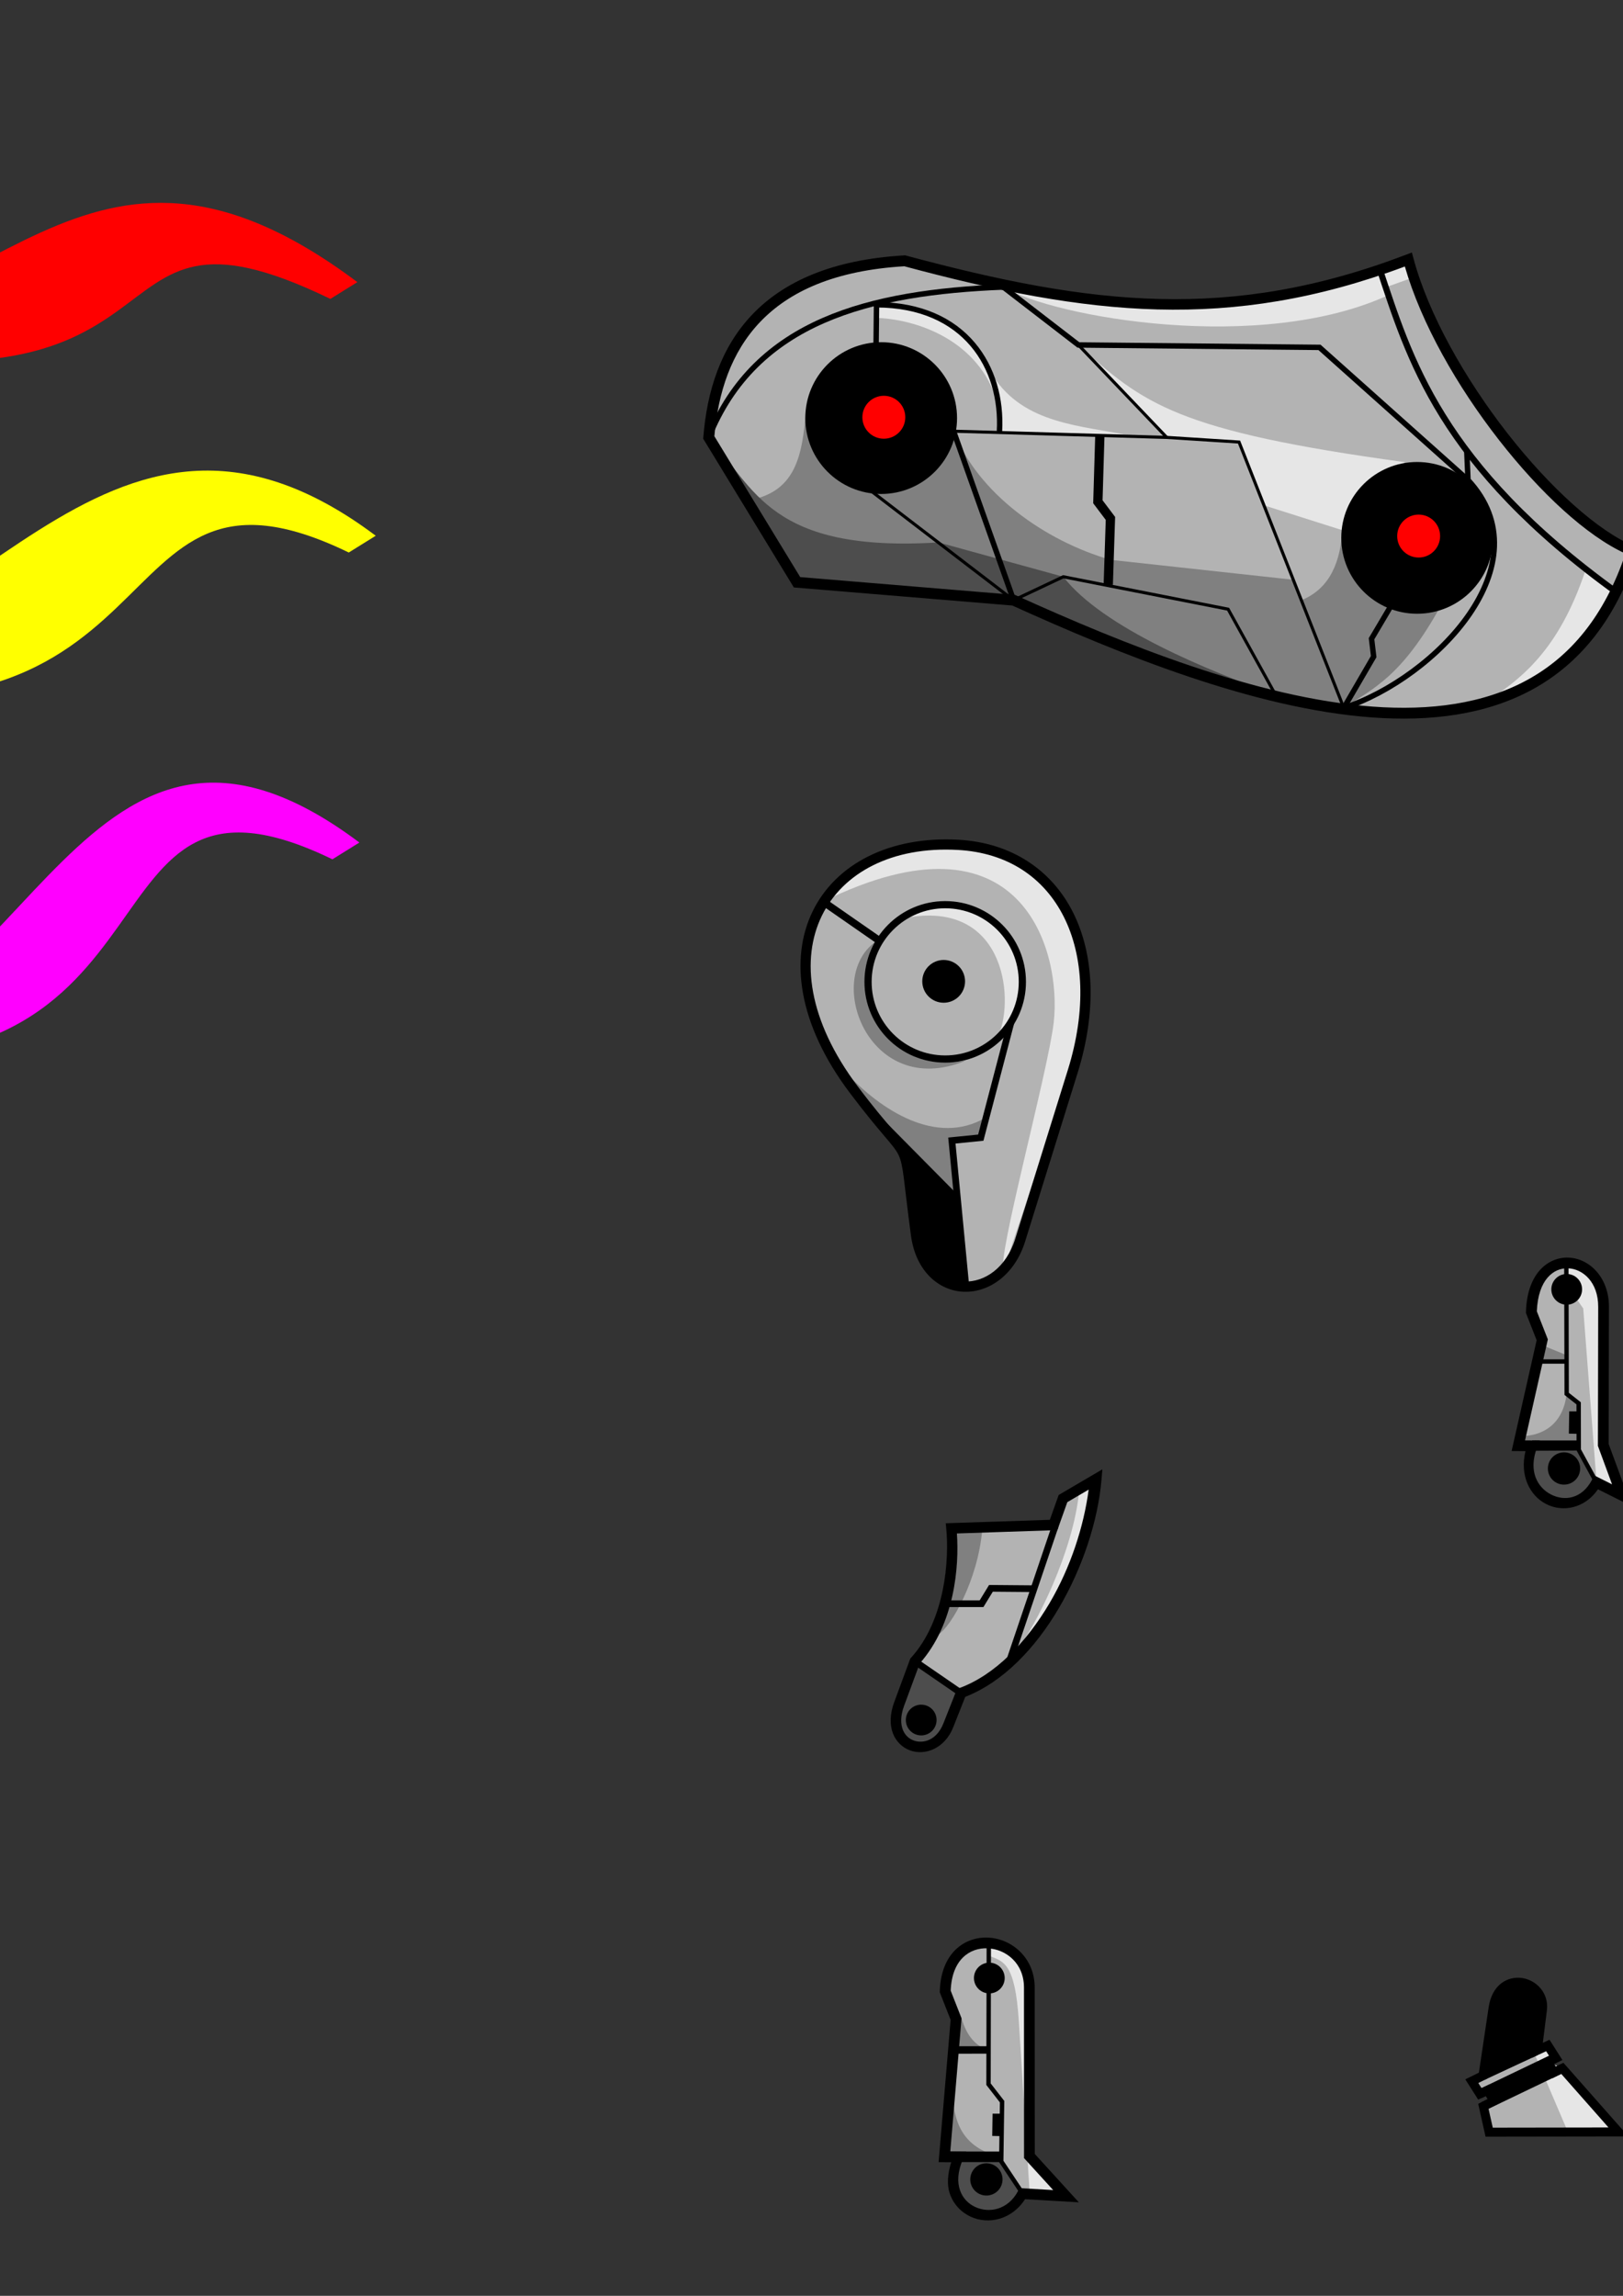 <?xml version="1.0" encoding="UTF-8" standalone="no"?>
<!-- Created with Inkscape (http://www.inkscape.org/) -->

<svg
   width="210mm"
   height="297mm"
   viewBox="0 0 210 297"
   version="1.1"
   id="svg5"
   inkscape:version="1.1.1 (3bf5ae0d25, 2021-09-20)"
   sodipodi:docname="cheval-total.svg"
   xmlns:inkscape="http://www.inkscape.org/namespaces/inkscape"
   xmlns:sodipodi="http://sodipodi.sourceforge.net/DTD/sodipodi-0.dtd"
   xmlns:xlink="http://www.w3.org/1999/xlink"
   xmlns="http://www.w3.org/2000/svg"
   xmlns:svg="http://www.w3.org/2000/svg">
  <rect x="0" y="0" width="210" height="297" fill="#333333" stroke="none"/>
  <sodipodi:namedview
     id="namedview7"
     pagecolor="#ffffff"
     bordercolor="#666666"
     borderopacity="1.0"
     inkscape:pageshadow="2"
     inkscape:pageopacity="0.0"
     inkscape:pagecheckerboard="0"
     inkscape:document-units="mm"
     showgrid="false"
     inkscape:zoom="0.35355339"
     inkscape:cx="803.2733"
     inkscape:cy="688.72201"
     inkscape:window-width="1920"
     inkscape:window-height="1017"
     inkscape:window-x="-8"
     inkscape:window-y="-8"
     inkscape:window-maximized="1"
     inkscape:current-layer="layer1" />
  <defs
     id="defs2">
    <linearGradient
       inkscape:collect="always"
       id="linearGradient36176">
      <stop
         style="stop-color:#fc0909;stop-opacity:1;"
         offset="0"
         id="stop36172" />
      <stop
         style="stop-color:#fc0909;stop-opacity:0;"
         offset="1"
         id="stop36174" />
    </linearGradient>
    <radialGradient
       inkscape:collect="always"
       xlink:href="#linearGradient36176"
       id="radialGradient36178"
       cx="-14.737"
       cy="52.781"
       fx="-14.737"
       fy="52.781"
       r="3.191"
       gradientTransform="matrix(1,0,0,1.008,0,-0.447)"
       gradientUnits="userSpaceOnUse" />
  </defs>
  <g
     inkscape:label="Calque 1"
     inkscape:groupmode="layer"
     id="layer1">
    <path
       style="fill:#ffff00;stroke:none;stroke-width:0.265px;stroke-linecap:butt;stroke-linejoin:miter;stroke-opacity:1"
       d="m 426.693,256.66 5.808,-4.852 c -9.264,-15.116 -52.971,-9.223 -48.151,9.825 -1.451,-13.836 33.24,-20.802 42.343,-4.973 z"
       id="path1524"
       sodipodi:nodetypes="cccc"
       inkscape:export-filename="C:\Users\RackhamLeDev\Desktop\Devweb\PROJETS\Page_Sanitaire\public\images\mane6.png"
       inkscape:export-xdpi="1609.8521"
       inkscape:export-ydpi="1609.8521" />
    <path
       style="fill:#ff0000;stroke:none;stroke-width:0.265px;stroke-linecap:butt;stroke-linejoin:miter;stroke-opacity:1"
       d="m 431.35,195.799 -5.953,6.085 c -12.417,-16.115 -30.504,-1.288 -48.882,-8.202 24.92,3.742 35.676,-13.631 54.835,2.117 z"
       id="path987"
       sodipodi:nodetypes="cccc"
       inkscape:export-filename="C:\Users\RackhamLeDev\Desktop\Devweb\PROJETS\Page_Sanitaire\public\images\mane5.png"
       inkscape:export-xdpi="1609.8521"
       inkscape:export-ydpi="1609.8521" />
    <path
       style="fill:#ff00ff;stroke:none;stroke-width:0.265px;stroke-linecap:butt;stroke-linejoin:miter;stroke-opacity:1"
       d="m 436.94,156.04 -6.236,4.112 c -15.966,-9.452 -41.336,-13.769 -59.266,-1.76 10.551,-12.944 42.506,-16.685 65.502,-2.352 z"
       id="path14511"
       sodipodi:nodetypes="cccc"
       inkscape:export-filename="C:\Users\RackhamLeDev\Desktop\Devweb\PROJETS\Page_Sanitaire\public\images\mane4.png"
       inkscape:export-xdpi="1609.8521"
       inkscape:export-ydpi="1609.8521" />
    <path
       style="fill:#0072ff;fill-opacity:1;stroke:none;stroke-width:0.265px;stroke-linecap:butt;stroke-linejoin:miter;stroke-opacity:1"
       d="m 426.21,47.239 -6.83,1.917 c -24.776,-14.995 -49.324,-7.749 -73.936,-6.877 25.548,-3.408 63.036,-13.619 80.766,4.96 z"
       id="path13693"
       sodipodi:nodetypes="cccc"
       inkscape:export-filename="C:\Users\RackhamLeDev\Desktop\Devweb\PROJETS\Page_Sanitaire\public\images\mane1.png"
       inkscape:export-xdpi="1609.8521"
       inkscape:export-ydpi="1609.8521" />
    <path
       style="fill:#00ff00;stroke:none;stroke-width:0.265px;stroke-linecap:butt;stroke-linejoin:miter;stroke-opacity:1"
       d="m 435.551,92.088 c -0.279,-35.096 -63.637,-3.974 -90.724,-25.042 17.082,24.146 75.536,1.797 86.18,23.521 z"
       id="path10787"
       sodipodi:nodetypes="cccc"
       inkscape:export-filename="C:\Users\RackhamLeDev\Desktop\Devweb\PROJETS\Page_Sanitaire\public\images\mane2.png"
       inkscape:export-xdpi="1609.8521"
       inkscape:export-ydpi="1609.8521" />
    <path
       style="fill:#00ffdb;fill-opacity:1;stroke:none;stroke-width:0.265px;stroke-linecap:butt;stroke-linejoin:miter;stroke-opacity:1"
       d="m 431.948,123.465 c -9.049,-24.056 -67.128,-14.94 -62.663,6.05 2.253,-18.916 44.295,-21.63 54.471,-7.711 z"
       id="path10787-7"
       sodipodi:nodetypes="cccc"
       inkscape:export-filename="C:\Users\RackhamLeDev\Desktop\Devweb\PROJETS\Page_Sanitaire\public\images\mane-3.png"
       inkscape:export-xdpi="1609.8521"
       inkscape:export-ydpi="1609.8521" />
    <g
       id="g18310"
       transform="translate(120.23,70.729)"
       inkscape:export-filename="C:\Users\RackhamLeDev\Desktop\Devweb\PROJETS\Page_Sanitaire\public\images\neck.png"
       inkscape:export-xdpi="443.69473"
       inkscape:export-ydpi="443.69473">
      <g
         id="g8007"
         transform="translate(22.451,-6.735)">
        <g
           id="g4194"
           transform="translate(6.615,-2.646)">
          <path
             style="fill:#000000;fill-opacity:1;stroke:none;stroke-width:0.265px;stroke-linecap:butt;stroke-linejoin:miter;stroke-opacity:1"
             d="m 117.238,56.121 c 19.006,-9.191 18.304,11.935 15.781,24.781 l -1.449,0.145 -14.656,-23.014 z"
             id="path36608"
             sodipodi:nodetypes="ccccc" />
          <g
             id="path17609">
            <path
               style="color:#000000;fill:#999999;stroke-width:1.3;-inkscape-stroke:none"
               d="m 120.908,62.662 3.912,-2.146 5.427,6.941 -1.53,7.998"
               id="path38779" />
            <path
               style="fill:#666666;stroke:none;stroke-width:0.265px;stroke-linecap:butt;stroke-linejoin:miter;stroke-opacity:1"
               d="m 130.075,68.293 -5.427,-6.941 -3.741,1.311 1.325,2.659 c 4.147,-0.612 6.492,1.128 7.843,2.972 z"
               id="path38568"
               sodipodi:nodetypes="ccccc" />
            <path
               style="color:#000000;fill:#000000;-inkscape-stroke:none"
               d="m 124.992,59.682 -4.396,2.41 0.625,1.141 3.428,-1.881 4.904,6.275 -1.475,7.707 1.277,0.244 1.586,-8.287 z"
               id="path38781" />
          </g>
          <g
             id="path16953">
            <path
               style="color:#000000;fill:#b3b3b3;stroke-width:1.3;-inkscape-stroke:none"
               d="M 117.075,57.077 89.421,78.891 118.247,117.444 132.296,80.974 Z"
               id="path36859"
               sodipodi:nodetypes="ccccc" />
            <path
               style="fill:#e6e6e6;fill-opacity:1;stroke:none;stroke-width:0.265px;stroke-linecap:butt;stroke-linejoin:miter;stroke-opacity:1"
               d="M 89.421,78.891 109.687,105.048 C 107.267,99.435 93.426,79.98 94.425,75.346 Z"
               id="path3346-3"
               sodipodi:nodetypes="cccc" />
            <path
               style="fill:#e6e6e6;fill-opacity:1;stroke:none;stroke-width:0.265px;stroke-linecap:butt;stroke-linejoin:miter;stroke-opacity:1"
               d="m 111.91,61.578 7.665,8.761 c -1.549,-4.46 -3.503,-9.265 -2.662,-12.305 z"
               id="path3346"
               sodipodi:nodetypes="cccc" />
            <path
               style="fill:#e6e6e6;fill-opacity:1;stroke:none;stroke-width:0.265px;stroke-linecap:butt;stroke-linejoin:miter;stroke-opacity:1"
               d="m 106.02,66.218 9.583,10.415 c -2.502,-3.976 -4.442,-10.85 -4.58,-13.959 z"
               id="path3346-9"
               sodipodi:nodetypes="cccc" />
            <path
               style="fill:#e6e6e6;fill-opacity:1;stroke:none;stroke-width:0.265px;stroke-linecap:butt;stroke-linejoin:miter;stroke-opacity:1"
               d="m 100.041,70.77 12.593,14.053 c -3.281,-4.404 -7.984,-15.239 -7.589,-17.597 z"
               id="path3346-6"
               sodipodi:nodetypes="cccc" />
            <path
               style="fill:#e6e6e6;fill-opacity:1;stroke:none;stroke-width:0.265px;stroke-linecap:butt;stroke-linejoin:miter;stroke-opacity:1"
               d="M 94.173,75.254 109.677,93.474 C 104.545,86.427 99.805,76.057 99.177,71.71 Z"
               id="path3346-0"
               sodipodi:nodetypes="cccc" />
            <path
               style="fill:#e6e6e6;fill-opacity:1;stroke:none;stroke-width:0.265px;stroke-linecap:butt;stroke-linejoin:miter;stroke-opacity:1"
               d="M 123.958,67.289 110.215,106.377 125.282,70.666 Z"
               id="path1141" />
            <path
               style="fill:#e6e6e6;fill-opacity:1;stroke:none;stroke-width:0.265px;stroke-linecap:butt;stroke-linejoin:miter;stroke-opacity:1"
               d="m 129.6,78 -6.126,24.856 8.821,-21.882 z"
               id="path40047"
               sodipodi:nodetypes="cccc" />
            <path
               style="color:#000000;fill:#000000;-inkscape-stroke:none"
               d="m 117.238,56.121 -0.564,0.445 -28.152,22.207 29.908,40.002 14.59,-37.873 z m -0.324,1.912 14.656,23.014 L 118.062,116.113 90.32,79.008 Z"
               id="path36861" />
            <path
               style="fill:#e6e6e6;fill-opacity:1;stroke:none;stroke-width:0.265px;stroke-linecap:butt;stroke-linejoin:miter;stroke-opacity:1"
               d="m 126.398,71.055 -6.247,13.378 0.883,3.281 5.364,-16.66"
               id="path3278" />
          </g>
          <path
             style="font-variation-settings:normal;opacity:1;fill:none;fill-opacity:1;stroke:#000000;stroke-width:0.7;stroke-linecap:butt;stroke-linejoin:miter;stroke-miterlimit:4;stroke-dasharray:none;stroke-dashoffset:0;stroke-opacity:1;stop-color:#000000;stop-opacity:1"
             d="M 123.958,67.289 110.215,106.377"
             id="path17391" />
          <path
             style="font-variation-settings:normal;opacity:1;vector-effect:none;fill:none;fill-opacity:1;stroke:#000000;stroke-width:0.3;stroke-linecap:butt;stroke-linejoin:miter;stroke-miterlimit:4;stroke-dasharray:none;stroke-dashoffset:0;stroke-opacity:1;-inkscape-stroke:none;stop-color:#000000;stop-opacity:1"
             d="m 111.91,61.578 9.727,11.245"
             id="path17393" />
          <path
             style="font-variation-settings:normal;opacity:1;vector-effect:none;fill:none;fill-opacity:1;stroke:#000000;stroke-width:0.3;stroke-linecap:butt;stroke-linejoin:miter;stroke-miterlimit:4;stroke-dasharray:none;stroke-dashoffset:0;stroke-opacity:1;-inkscape-stroke:none;stop-color:#000000;stop-opacity:1"
             d="m 106.02,66.218 13.208,14.457"
             id="path17395" />
          <path
             style="font-variation-settings:normal;opacity:1;vector-effect:none;fill:none;fill-opacity:1;stroke:#000000;stroke-width:0.3;stroke-linecap:butt;stroke-linejoin:miter;stroke-miterlimit:4;stroke-dasharray:none;stroke-dashoffset:0;stroke-opacity:1;-inkscape-stroke:none;stop-color:#000000;stop-opacity:1"
             d="m 100.041,70.77 15.974,17.938"
             id="path17397" />
          <path
             style="font-variation-settings:normal;opacity:1;vector-effect:none;fill:none;fill-opacity:1;stroke:#000000;stroke-width:0.3;stroke-linecap:butt;stroke-linejoin:miter;stroke-miterlimit:4;stroke-dasharray:none;stroke-dashoffset:0;stroke-opacity:1;-inkscape-stroke:none;stop-color:#000000;stop-opacity:1"
             d="M 94.173,75.254 113.071,97.542"
             id="path17399"
             sodipodi:nodetypes="cc" />
          <path
             style="font-variation-settings:normal;opacity:1;fill:none;fill-opacity:1;stroke:#000000;stroke-width:0.9;stroke-linecap:butt;stroke-linejoin:miter;stroke-miterlimit:4;stroke-dasharray:none;stroke-dashoffset:0;stroke-opacity:1;stop-color:#000000;stop-opacity:1"
             d="M 128.638,75.078 110.215,106.377"
             id="path17935"
             sodipodi:nodetypes="cc" />
          <path
             style="font-variation-settings:normal;opacity:1;fill:none;fill-opacity:1;stroke:#000000;stroke-width:0.6;stroke-linecap:butt;stroke-linejoin:miter;stroke-miterlimit:4;stroke-dasharray:none;stroke-dashoffset:0;stroke-opacity:1;stop-color:#000000;stop-opacity:1"
             d="m 126.398,71.055 -6.247,13.378 0.883,3.281"
             id="path17972"
             sodipodi:nodetypes="ccc" />
        </g>
      </g>
    </g>
    <g
       id="g13378" />
    <g
       id="g16882"
       transform="translate(274.547,-4.846)"
       inkscape:export-filename="C:\Users\RackhamLeDev\Desktop\Devweb\PROJETS\Page_Sanitaire\public\images\head.png"
       inkscape:export-xdpi="416.3082"
       inkscape:export-ydpi="416.3082">
      <path
         style="color:#000000;fill:#b3b3b3;fill-opacity:1;stroke-width:0.865;-inkscape-stroke:none"
         d="m -47.392,40.811 9.214,-5.599 8.204,-1.893 10.602,3.597 7.947,13.263 0.513,3.72 0.864,2.517 -0.531,2.646 2.936,16.523 -1.881,4.942 -7.496,2.633 -3.748,-3.882 0.178,-4.418 -8.835,-8.746 0.223,-1.249 -2.32,-0.045 2.454,-3.302 -3.257,-3.436 -2.633,-8.076 -5.667,-0.892 z"
         id="path2555" />
      <path
         style="fill:#808080;fill-opacity:1;stroke:none;stroke-width:0.265px;stroke-linecap:butt;stroke-linejoin:miter;stroke-opacity:1"
         d="m -16.97,82.648 -3.799,-3.371 c -0.04,-2.348 0.414,-4.54 0.96,-6.703 -0.148,4.592 1.306,7.378 2.839,10.075 z"
         id="path26588"
         sodipodi:nodetypes="cccc" />
      <path
         style="fill:#4d4d4d;fill-opacity:1;stroke:none;stroke-width:0.265px;stroke-linecap:butt;stroke-linejoin:miter;stroke-opacity:1"
         d="m -29.203,64.864 4.128,-0.724 c 4.729,3.133 3.5,7.074 4.968,10.649 l -9.319,-8.675 z"
         id="path20807"
         sodipodi:nodetypes="ccccc" />
      <path
         style="fill:#808080;fill-opacity:1;stroke:none;stroke-width:0.265px;stroke-linecap:butt;stroke-linejoin:miter;stroke-opacity:1"
         d="m -21.943,53.468 c 5.464,4.278 9.854,14.224 8.518,18.466 l 1.558,1.532 0.312,-2.588 -1.026,-1.383 -1.428,-10.308 z"
         id="path18737"
         sodipodi:nodetypes="ccccccc" />
      <path
         style="fill:#f9f9f9;fill-opacity:1;stroke:none;stroke-width:0.265px;stroke-linecap:butt;stroke-linejoin:miter;stroke-opacity:1"
         d="m -9.853,67.006 c 0.744,6.782 0.147,8.968 -0.298,11.675 l 0.626,1.845 1.881,-4.942 z"
         id="path18347"
         sodipodi:nodetypes="ccccc" />
      <path
         style="fill:#f9f9f9;fill-opacity:1;stroke:none;stroke-width:0.265px;stroke-linecap:butt;stroke-linejoin:miter;stroke-opacity:1"
         d="m -26.102,35.618 c 8.259,4.606 12.554,13.104 13.213,14.538 0.575,1.251 1.355,5.021 1.87,8.39 l 0.439,0.515 0.262,-3.859 -1.425,-6.613 c -4.084,-4.62 -6.676,-14.029 -14.36,-12.971 z"
         id="path17722"
         sodipodi:nodetypes="csccccc" />
      <path
         style="color:#000000;fill:#cccccc;-inkscape-stroke:none"
         d="m 38.423,29.052 -50.094,19.821 -3.08,-4.825 z"
         id="path15566-5"
         sodipodi:nodetypes="cccc" />
      <path
         style="fill:#808080;fill-opacity:1;stroke:none;stroke-width:0.265px;stroke-linecap:butt;stroke-linejoin:miter;stroke-opacity:1"
         d="m -18.069,60.526 1.428,2.231 1.517,7.965 -1.026,-0.825 -1.428,0.268 -0.134,2.231 -2.097,0.178 -0.781,2.286 C -21.569,69.301 -22.474,66.455 -25.075,64.14 l -4.128,0.724 -1.289,-0.443 2.074,-2.787 -3.504,-3.693 c 4.161,2.859 6.772,4.605 12.647,3.968 z"
         id="path19388"
         sodipodi:nodetypes="ccccccccccccccc" />
      <path
         style="fill:#e6e6e6;fill-opacity:1;stroke:none;stroke-width:0.265px;stroke-linecap:butt;stroke-linejoin:miter;stroke-opacity:1"
         d="m -11.278,80.591 1.195,-0.361 -1.783,-6.764 -4.284,-3.57 c 1.511,1.605 3.839,5.041 4.872,10.695 z"
         id="path25451"
         sodipodi:nodetypes="ccccc" />
      <path
         style="fill:#999999;fill-opacity:1;stroke:none;stroke-width:0.265px;stroke-linecap:butt;stroke-linejoin:miter;stroke-opacity:1"
         d="m 35.623,30.03 -48.653,16.659 1.359,2.184 z"
         id="path28527" />
      <g
         id="path2557">
        <path
           style="color:#000000;fill:#000000;-inkscape-stroke:none"
           d="m -30.052,32.877 -8.457,1.953 -9.867,5.994 7.332,8.994 5.533,0.871 2.562,7.863 3.01,3.174 -2.836,3.818 2.77,0.053 -0.156,0.877 8.869,8.781 -0.176,4.41 4.18,4.33 8.104,-2.846 2.035,-5.346 -2.945,-16.572 0.539,-2.693 -0.893,-2.605 -0.104,-3.93 -8.541,-13.408 z m -0.061,1.211 10.242,3.475 8.188,12.826 0.09,3.801 0.832,2.43 -0.521,2.6 2.928,16.473 -1.729,4.539 -6.887,2.418 -3.314,-3.432 0.178,-4.428 -8.801,-8.711 0.289,-1.619 -1.873,-0.037 2.074,-2.787 -3.504,-3.693 -2.703,-8.291 -5.799,-0.914 -6.203,-7.611 8.562,-5.203 z"
           id="path1362"
           sodipodi:nodetypes="cccccccccccccccccccccccccccccccccccccccccc" />
      </g>
      <path
         style="fill:#999999;fill-opacity:1;stroke:none;stroke-width:0.265px;stroke-linecap:butt;stroke-linejoin:miter;stroke-opacity:1"
         d="m -28.945,52.305 c -7.153,0.474 -7.226,-7.173 -4.096,-8.653 -2.58,4.449 1.82,8.724 4.096,8.653 z"
         id="path21848-8"
         sodipodi:nodetypes="ccc" />
      <path
         style="fill:none;stroke:#000000;stroke-width:0.3;stroke-linecap:butt;stroke-linejoin:miter;stroke-miterlimit:4;stroke-dasharray:none;stroke-opacity:1"
         d="m -40.727,48.79 6.975,-2.673"
         id="path3539"
         sodipodi:nodetypes="cc" />
      <path
         style="font-variation-settings:normal;fill:none;fill-opacity:1;stroke:#000000;stroke-width:0.5;stroke-linecap:butt;stroke-linejoin:miter;stroke-miterlimit:4;stroke-dasharray:none;stroke-dashoffset:0;stroke-opacity:1;stop-color:#000000"
         d="m -9.858,80.184 -2.008,-6.718 -4.284,-3.57 -1.428,0.268 -0.178,3.257 3.257,3.57 0.669,4.685"
         id="path3773" />
      <path
         style="font-variation-settings:normal;fill:none;fill-opacity:1;stroke:#000000;stroke-width:0.5;stroke-linecap:butt;stroke-linejoin:miter;stroke-miterlimit:4;stroke-dasharray:none;stroke-dashoffset:0;stroke-opacity:1;stop-color:#000000"
         d="m -17.712,72.395 -2.097,0.178 -0.713,3.102"
         id="path3775"
         sodipodi:nodetypes="ccc" />
      <path
         style="font-variation-settings:normal;fill:#000000;fill-opacity:1;stroke:none;stroke-width:0.265;stroke-linecap:butt;stroke-linejoin:miter;stroke-miterlimit:4;stroke-dasharray:none;stroke-dashoffset:0;stroke-opacity:1;stop-color:#000000"
         d="m -9.586,79.164 0.455,-0.868 c 0.406,-5.321 -0.403,-2.714 -0.696,-6.012 -2.416,4.122 0.842,2.322 0.242,6.88 z"
         id="path3777"
         sodipodi:nodetypes="cccc" />
      <path
         style="font-variation-settings:normal;fill:none;fill-opacity:1;stroke:#000000;stroke-width:0.3;stroke-linecap:butt;stroke-linejoin:miter;stroke-miterlimit:4;stroke-dasharray:none;stroke-dashoffset:0;stroke-opacity:1;stop-color:#000000"
         d="m -25.468,50.755 11.459,8.432 1.428,10.308 1.026,1.383"
         id="path3779"
         sodipodi:nodetypes="cccc" />
      <path
         style="font-variation-settings:normal;fill:none;fill-opacity:1;stroke:#000000;stroke-width:0.5;stroke-linecap:butt;stroke-linejoin:miter;stroke-miterlimit:4;stroke-dasharray:none;stroke-dashoffset:0;stroke-opacity:1;stop-color:#000000"
         d="m -9.502,66.103 -1.963,2.722 -0.402,4.641"
         id="path3781" />
      <path
         style="font-variation-settings:normal;fill:none;fill-opacity:1;stroke:#000000;stroke-width:0.4;stroke-linecap:butt;stroke-linejoin:miter;stroke-miterlimit:4;stroke-dasharray:none;stroke-dashoffset:0;stroke-opacity:1;stop-color:#000000"
         d="m -25.468,50.755 7.399,9.77 -1.205,1.383 -5.801,2.231 -4.796,0.715"
         id="path3783"
         sodipodi:nodetypes="ccccc" />
      <path
         style="font-variation-settings:normal;fill:none;fill-opacity:1;stroke:#000000;stroke-width:0.3;stroke-linecap:butt;stroke-linejoin:miter;stroke-miterlimit:4;stroke-dasharray:none;stroke-dashoffset:0;stroke-opacity:1;stop-color:#000000"
         d="m -19.274,61.909 1.249,1.249 1.249,6.693"
         id="path3785" />
      <path
         style="font-variation-settings:normal;fill:none;fill-opacity:1;stroke:#000000;stroke-width:0.4;stroke-linecap:butt;stroke-linejoin:miter;stroke-miterlimit:4;stroke-dasharray:none;stroke-dashoffset:0;stroke-opacity:1;stop-color:#000000"
         d="m -18.069,60.526 1.428,2.231 1.517,7.965"
         id="path3787"
         sodipodi:nodetypes="ccc" />
      <path
         style="font-variation-settings:normal;fill:none;fill-opacity:1;stroke:#000000;stroke-width:0.4;stroke-linecap:butt;stroke-linejoin:miter;stroke-miterlimit:4;stroke-dasharray:none;stroke-dashoffset:0;stroke-opacity:1;stop-color:#000000"
         d="m -23.111,47.764 7.024,4.237 -0.134,1.192 1.223,1.133 1.074,-0.326 3.462,5.77"
         id="path3789"
         sodipodi:nodetypes="cccccc" />
      <path
         style="color:#000000;fill:#000000;-inkscape-stroke:none"
         d="m -17.049,51.105 -0.166,0.266 1.128,0.63 -0.134,1.192 1.223,1.133 1.074,-0.326 0.706,1.257 0.275,-0.19 -0.651,-1.35 0.3,-1.334 -1.266,-1.131 -1.315,0.397 z"
         id="path14680"
         sodipodi:nodetypes="ccccccccccccc" />
      <path
         style="font-variation-settings:normal;fill:none;fill-opacity:1;stroke:#000000;stroke-width:0.3;stroke-linecap:butt;stroke-linejoin:miter;stroke-miterlimit:4;stroke-dasharray:none;stroke-dashoffset:0;stroke-opacity:1;stop-color:#000000"
         d="m -28.243,41.562 -0.223,-5.131"
         id="path3791" />
      <path
         style="font-variation-settings:normal;fill:none;fill-opacity:1;stroke:#000000;stroke-width:1;stroke-linecap:butt;stroke-linejoin:miter;stroke-miterlimit:4;stroke-dasharray:none;stroke-dashoffset:0;stroke-opacity:1;stop-color:#000000"
         d="m -39.112,35.882 9.968,0.711 c 7.207,0.514 10.532,6.335 8.911,12.924"
         id="path3793"
         sodipodi:nodetypes="csc" />
      <path
         style="font-variation-settings:normal;fill:none;fill-opacity:1;stroke:#000000;stroke-width:1;stroke-linecap:butt;stroke-linejoin:miter;stroke-miterlimit:4;stroke-dasharray:none;stroke-dashoffset:0;stroke-opacity:1;stop-color:#000000"
         d="m -32.607,57.288 8.496,0.884 1.921,-3.111"
         id="path5861"
         sodipodi:nodetypes="ccc" />
      <path
         style="color:#000000;fill:#000000;-inkscape-stroke:none"
         d="m -14.346,50.295 -2.703,0.811 1.152,0.707 1.299,-0.391 1.139,1.016 -0.295,1.307 0.811,1.324 0.076,-0.373 0.543,-2.666 z m -0.07,0.334 1.764,1.514 -0.432,2.121 -0.352,-0.572 0.307,-1.359 -1.395,-1.246 -1.33,0.402 -0.467,-0.287 z"
         id="path6009" />
      <ellipse
         style="fill:#fc0909;fill-opacity:1;stroke:none;stroke-width:0.356;stroke-miterlimit:4;stroke-dasharray:none;stroke-opacity:1"
         id="path6726"
         cx="-14.749"
         cy="52.805"
         rx="1.104"
         ry="1.114" />
      <path
         style="font-variation-settings:normal;vector-effect:none;fill:none;fill-opacity:1;stroke:#000000;stroke-width:0.3;stroke-linecap:butt;stroke-linejoin:miter;stroke-miterlimit:4;stroke-dasharray:none;stroke-dashoffset:0;stroke-opacity:1;-inkscape-stroke:none;stop-color:#000000"
         d="m -16.799,51.563 -0.178,1.884 1.741,1.664 1.645,-0.434"
         id="path8683"
         sodipodi:nodetypes="cccc" />
      <path
         style="fill:#f9f9f9;fill-opacity:1;stroke:none;stroke-width:0.265px;stroke-linecap:butt;stroke-linejoin:miter;stroke-opacity:1"
         d="m -29.564,42.102 c 7.153,-0.474 7.226,7.173 4.096,8.653 2.58,-4.449 -1.82,-8.724 -4.096,-8.653 z"
         id="path21848"
         sodipodi:nodetypes="ccc" />
      <circle
         style="fill:none;fill-rule:evenodd;stroke:#000000;stroke-width:0.932;stroke-miterlimit:4;stroke-dasharray:none;stroke-opacity:1"
         id="path1261"
         cx="-28.632"
         cy="46.941"
         r="5.282" />
      <path
         style="font-variation-settings:normal;opacity:1;vector-effect:none;fill:none;fill-opacity:1;stroke:#000000;stroke-width:0.3;stroke-linecap:butt;stroke-linejoin:miter;stroke-miterlimit:4;stroke-dasharray:none;stroke-dashoffset:0;stroke-opacity:1;-inkscape-stroke:none;stop-color:#000000;stop-opacity:1"
         d="m -12.911,51.748 1.758,-0.665"
         id="path9991"
         sodipodi:nodetypes="cc" />
      <path
         style="color:#000000;fill:#000000;-inkscape-stroke:none"
         d="m -19.167,39.611 -1.398,0.665 1.409,2.008 1.368,-0.694 z"
         id="path10391"
         sodipodi:nodetypes="ccccc" />
      <path
         style="color:#000000;fill:#000000;stroke:none;stroke-width:0.3;stroke-miterlimit:4;stroke-dasharray:none;stroke-opacity:1"
         d="m -15.26,42.924 c 0.961,1.687 2.919,5.418 3.905,7.091 L 43.147,27.477 Z m 50.883,-12.894 -47.365,18.559 -2.662,-4.454 z"
         id="path15566"
         sodipodi:nodetypes="cccccccc" />
      <path
         style="font-variation-settings:normal;opacity:1;vector-effect:none;fill:#000000;fill-opacity:1;stroke:none;stroke-width:0.3;stroke-linecap:butt;stroke-linejoin:miter;stroke-miterlimit:4;stroke-dasharray:none;stroke-dashoffset:0;stroke-opacity:1;-inkscape-stroke:none;stop-color:#000000;stop-opacity:1"
         d="m -18.19,39.132 -0.977,0.479 0.196,0.316 0.789,-0.323 z"
         id="path13415" />
      <path
         style="font-variation-settings:normal;vector-effect:none;fill:#000000;fill-opacity:1;stroke:none;stroke-width:0.3;stroke-linecap:butt;stroke-linejoin:miter;stroke-miterlimit:4;stroke-dasharray:none;stroke-dashoffset:0;stroke-opacity:1;-inkscape-stroke:none;stop-color:#000000"
         d="m -19.281,41.914 -0.962,0.44 0.172,0.3 0.915,-0.371 z"
         id="path13415-6"
         sodipodi:nodetypes="ccccc" />
      <path
         style="fill:none;stroke:#000000;stroke-width:0.465;stroke-linecap:butt;stroke-linejoin:miter;stroke-miterlimit:4;stroke-dasharray:none;stroke-opacity:1"
         d="m -10.551,42.9 -0.094,5.332"
         id="path27482" />
      <path
         style="fill:none;stroke:#000000;stroke-width:0.465;stroke-linecap:butt;stroke-linejoin:miter;stroke-miterlimit:4;stroke-dasharray:none;stroke-opacity:1"
         d="m -4.518,41.076 -0.094,5.332"
         id="path27482-6" />
      <path
         style="fill:none;stroke:#000000;stroke-width:0.465;stroke-linecap:butt;stroke-linejoin:miter;stroke-miterlimit:4;stroke-dasharray:none;stroke-opacity:1"
         d="m 1.142,38.952 -0.094,5.332"
         id="path27482-7" />
      <path
         style="fill:none;stroke:#000000;stroke-width:0.465;stroke-linecap:butt;stroke-linejoin:miter;stroke-miterlimit:4;stroke-dasharray:none;stroke-opacity:1"
         d="m 7.503,37.522 -0.094,4.069"
         id="path27482-3"
         sodipodi:nodetypes="cc" />
      <path
         style="fill:none;stroke:#000000;stroke-width:0.465;stroke-linecap:butt;stroke-linejoin:miter;stroke-miterlimit:4;stroke-dasharray:none;stroke-opacity:1"
         d="m 14.051,35.632 -0.094,3.761"
         id="path27482-8"
         sodipodi:nodetypes="cc" />
      <path
         style="fill:none;stroke:#000000;stroke-width:0.465;stroke-linecap:butt;stroke-linejoin:miter;stroke-miterlimit:4;stroke-dasharray:none;stroke-opacity:1"
         d="m 19.897,34.036 -0.094,2.769"
         id="path27482-4"
         sodipodi:nodetypes="cc" />
      <path
         style="fill:none;stroke:#000000;stroke-width:0.465;stroke-linecap:butt;stroke-linejoin:miter;stroke-miterlimit:4;stroke-dasharray:none;stroke-opacity:1"
         d="m 25.229,32.592 -0.094,1.959"
         id="path27482-2"
         sodipodi:nodetypes="cc" />
      <path
         style="fill:none;stroke:#000000;stroke-width:0.465;stroke-linecap:butt;stroke-linejoin:miter;stroke-miterlimit:4;stroke-dasharray:none;stroke-opacity:1"
         d="m 29.532,31.453 -0.094,1.446"
         id="path27482-77"
         sodipodi:nodetypes="cc" />
      <ellipse
         style="fill:url(#radialGradient36178);fill-opacity:1;stroke:none;stroke-width:1.029;stroke-miterlimit:4;stroke-dasharray:none;stroke-opacity:1"
         id="path6726-3"
         cx="-14.737"
         cy="52.781"
         rx="3.191"
         ry="3.218" />
      <ellipse
         style="fill:#c40909;fill-opacity:1;stroke:none;stroke-width:0.215;stroke-miterlimit:4;stroke-dasharray:none;stroke-opacity:1"
         id="path6726-4"
         cx="-14.492"
         cy="52.875"
         rx="0.672"
         ry="0.669" />
    </g>
    <g
       id="g13337"
       transform="translate(258.966,84.747)"
       inkscape:export-filename="C:\Users\RackhamLeDev\Desktop\Devweb\PROJETS\Page_Sanitaire\public\images\ears.png"
       inkscape:export-xdpi="321.98929"
       inkscape:export-ydpi="321.98929">
      <g
         id="g8168"
         transform="translate(2.524,-4.796)">
        <g
           id="path11090" />
        <g
           id="g33507">
          <path
             style="font-variation-settings:normal;opacity:1;vector-effect:none;fill:#000000;fill-opacity:1;stroke:none;stroke-width:0.514;stroke-linecap:butt;stroke-linejoin:miter;stroke-miterlimit:4;stroke-dasharray:none;stroke-dashoffset:0;stroke-opacity:1;-inkscape-stroke:none;stop-color:#000000;stop-opacity:1"
             d="m -7.354,26.736 0.768,-2.082 1.721,0.247 -1.024,2.337 z"
             id="path10818"
             sodipodi:nodetypes="ccccc" />
          <path
             style="color:#000000;fill:#b3b3b3;fill-opacity:1;stroke-width:0.514;-inkscape-stroke:none"
             d="m -6.586,24.654 -0.949,-1.541 c 1.691,-3.421 3.128,-5.789 6.335,-7.098 l -3.665,8.886 z"
             id="path29433" />
          <path
             style="fill:#808080;stroke:none;stroke-width:0.265px;stroke-linecap:butt;stroke-linejoin:miter;stroke-opacity:1"
             d="m -6.586,24.654 c 0.359,-5.139 4.181,-7.672 5.386,-8.639 -2.805,2.707 -3.578,5.741 -3.665,8.886 z"
             id="path28902"
             sodipodi:nodetypes="cccc" />
          <path
             style="color:#000000;fill:#000000;-inkscape-stroke:none"
             d="M -0.729,15.545 -1.297,15.777 c -3.282,1.34 -4.773,3.79 -6.469,7.221 l -0.062,0.129 1.086,1.764 0.119,0.018 1.92,0.275 z M -1.719,16.596 -5.027,24.619 -6.43,24.418 -7.234,23.109 c 1.53,-3.081 2.89,-5.211 5.516,-6.514 z"
             id="path29435" />
          <path
             style="font-variation-settings:normal;opacity:1;vector-effect:none;fill:none;fill-opacity:1;stroke:#000000;stroke-width:0.514;stroke-linecap:butt;stroke-linejoin:miter;stroke-miterlimit:4;stroke-dasharray:none;stroke-dashoffset:0;stroke-opacity:1;-inkscape-stroke:none;stop-color:#000000;stop-opacity:1"
             d="m -1.2,16.015 c -2.282,2.496 -3.852,5.793 -3.665,8.886"
             id="path11880"
             sodipodi:nodetypes="cc" />
        </g>
      </g>
    </g>
    <path
       style="fill:#ff0000;stroke:none;stroke-width:0.265px;stroke-linecap:butt;stroke-linejoin:miter;stroke-opacity:1"
       d="m 42.747,38.668 3.49,-2.169 c -35.614,-26.719 -47.223,7.266 -78.78,6.781 61.218,14.274 41.326,-21.086 75.29,-4.612 z"
       id="path2618-9"
       sodipodi:nodetypes="cccc"
       inkscape:export-filename="C:\Users\RackhamLeDev\Desktop\Devweb\PROJETS\Page_Sanitaire\public\images\tail1.png"
       inkscape:export-xdpi="1609.8521"
       inkscape:export-ydpi="1609.8521" />
    <path
       style="fill:#ff00ff;stroke:none;stroke-width:0.265px;stroke-linecap:butt;stroke-linejoin:miter;stroke-opacity:1"
       d="m 43.011,111.164 3.49,-2.169 c -35.614,-26.719 -42.546,24.01 -72.699,27.267 52.238,6.323 35.246,-41.572 69.21,-25.098 z"
       id="path2618-9-6"
       sodipodi:nodetypes="cccc"
       inkscape:export-filename="C:\Users\RackhamLeDev\Desktop\Devweb\PROJETS\Page_Sanitaire\public\images\tail3.png"
       inkscape:export-xdpi="1609.8521"
       inkscape:export-ydpi="1609.8521" />
    <path
       style="fill:#ffff00;stroke:none;stroke-width:0.265px;stroke-linecap:butt;stroke-linejoin:miter;stroke-opacity:1"
       d="m 45.128,71.476 3.49,-2.169 c -35.614,-26.719 -52.555,18.678 -84.112,18.193 61.218,14.274 46.658,-32.499 80.622,-16.024 z"
       id="path2618"
       sodipodi:nodetypes="cccc"
       inkscape:export-filename="C:\Users\RackhamLeDev\Desktop\Devweb\PROJETS\Page_Sanitaire\public\images\tail2.png"
       inkscape:export-xdpi="1609.8521"
       inkscape:export-ydpi="1609.8521" />
    <g
       id="g28738"
       transform="translate(42.799,-47.115)"
       inkscape:export-filename="C:\Users\RackhamLeDev\Desktop\Devweb\PROJETS\Page_Sanitaire\public\images\chest.png"
       inkscape:export-xdpi="1153.8191"
       inkscape:export-ydpi="1153.8191">
      <g
         id="g7541">
        <g
           id="path18345">
          <path
             style="color:#000000;fill:#b3b3b3;stroke-width:1.4;-inkscape-stroke:none"
             d="M 74.25,80.854 C 55.911,81.914 49.833,91.988 48.905,103.7 l 11.423,18.741 28.022,2.32 c 28.017,12.69 69.005,27.986 80.051,-6.336 C 158.59,114.413 143.37,95.518 139.41,80.711 116.468,89.459 98.266,87.316 74.25,80.854 Z"
             id="path33258" />
          <path
             style="fill:#e6e6e6;fill-opacity:1;stroke:none;stroke-width:0.265px;stroke-linecap:butt;stroke-linejoin:miter;stroke-opacity:1"
             d="m 162.314,120.989 c -3.44,10.252 -8.293,14.064 -13.295,17.198 5.716,-2.395 11.445,-5.041 17.506,-14.346 z"
             id="path63884"
             inkscape:transform-center-x="2.1166667"
             inkscape:transform-center-y="-4.9609375"
             sodipodi:nodetypes="cccc" />
          <path
             style="fill:#e6e6e6;fill-opacity:1;stroke:#000000;stroke-width:0.265px;stroke-linecap:butt;stroke-linejoin:miter;stroke-opacity:0"
             d="m 96.739,91.742 c 8.353,7.608 12.717,11.131 42.225,15.159 l -7.474,8.996 -10.848,-3.44 -3.123,-8.156 -9.356,-0.6 z"
             id="path33521"
             sodipodi:nodetypes="ccccccc" />
          <path
             style="fill:#e6e6e6;fill-opacity:1;stroke:none;stroke-width:0.265px;stroke-linecap:butt;stroke-linejoin:miter;stroke-opacity:1"
             d="m 87.012,84.245 c 6.585,3.919 33.303,8.683 49.881,1.026 l -0.242,-1.041 3.307,-1.191 -0.548,-2.329 c -18.868,7.551 -38.066,5.533 -52.398,3.534"
             id="path28938"
             sodipodi:nodetypes="cccccc" />
          <path
             style="fill:#808080;fill-opacity:1;stroke:none;stroke-width:0.265px;stroke-linecap:butt;stroke-linejoin:miter;stroke-opacity:1"
             d="m 55.457,111.504 c 4.823,-1.5 5.559,-5.891 5.988,-10.818 l 19.141,2.21 c 3.159,8.087 11.826,14.187 20.293,16.64 l 23.581,2.571 1.118,2.663 c 3.902,-1.585 5.063,-5.263 5.315,-9.074 l 12.728,9.792 c -5.068,9.175 -8.721,10.683 -12.549,13.209 -16.893,-1.994 -29.08,-8.693 -42.723,-13.937 l -28.022,-2.32 z"
             id="path51252"
             sodipodi:nodetypes="cccccccccccc" />
          <path
             style="fill:#4d4d4d;fill-opacity:1;stroke:none;stroke-width:0.265px;stroke-linecap:butt;stroke-linejoin:miter;stroke-opacity:1"
             d="m 48.905,103.7 c 5.931,6.498 7.92,14.945 29.734,13.585 l 16.137,4.442 c 5.122,6.615 18.825,12.157 27.463,15.276 -12.862,-3.528 -22.999,-8.018 -33.888,-12.242 l -28.022,-2.32 z"
             id="path42005"
             sodipodi:nodetypes="ccccccc" />
          <path
             style="color:#000000;fill:#000000;-inkscape-stroke:none"
             d="m 139.885,79.781 -0.725,0.275 c -22.791,8.691 -40.761,6.57 -64.729,0.121 l -0.109,-0.029 -0.113,0.006 c -9.293,0.537 -15.597,3.382 -19.666,7.645 -4.069,4.263 -5.864,9.885 -6.336,15.846 l -0.018,0.227 11.727,19.238 28.266,2.34 c 14.009,6.341 31.242,13.343 46.506,14.473 7.652,0.566 14.83,-0.348 20.822,-3.629 5.993,-3.281 10.754,-8.939 13.559,-17.654 l 0.197,-0.615 -0.6,-0.246 c -4.666,-1.908 -10.921,-7.573 -16.402,-14.592 -5.482,-7.019 -10.236,-15.397 -12.178,-22.656 z M 74.213,81.562 c 23.747,6.378 42.043,8.509 64.762,0.029 2.121,7.372 6.782,15.536 12.186,22.455 5.359,6.862 11.334,12.395 16.361,14.686 -2.735,8.116 -7.139,13.295 -12.686,16.332 -5.675,3.107 -12.568,4.014 -20.045,3.461 -14.955,-1.107 -32.164,-8.067 -46.152,-14.402 l -0.109,-0.049 -27.789,-2.301 -11.107,-18.223 c 0.48,-5.67 2.181,-10.866 5.922,-14.785 3.775,-3.955 9.66,-6.668 18.658,-7.203 z"
             id="path33260" />
        </g>
        <circle
           style="fill:#000000;fill-opacity:1;stroke:none;stroke-width:0.595;stroke-miterlimit:4;stroke-dasharray:none;stroke-opacity:1"
           id="path21227-1"
           cx="71.216"
           cy="101.201"
           r="9.817" />
        <circle
           style="fill:#ff0000;fill-opacity:1;stroke:none;stroke-width:1.2;stroke-miterlimit:4;stroke-dasharray:none;stroke-opacity:1"
           id="path20172-0"
           cx="71.56"
           cy="101.093"
           r="2.777" />
        <circle
           style="fill:#000000;fill-opacity:1;stroke:none;stroke-width:0.595;stroke-miterlimit:4;stroke-dasharray:none;stroke-opacity:1"
           id="path21227"
           cx="140.566"
           cy="116.697"
           r="9.817" />
        <circle
           style="fill:#ff0000;fill-opacity:1;stroke:none;stroke-width:1.2;stroke-miterlimit:4;stroke-dasharray:none;stroke-opacity:1"
           id="path20172"
           cx="140.759"
           cy="116.464"
           r="2.777" />
        <path
           style="font-variation-settings:normal;opacity:1;fill:none;fill-opacity:1;stroke:#000000;stroke-width:0.8;stroke-linecap:butt;stroke-linejoin:miter;stroke-miterlimit:4;stroke-dasharray:none;stroke-dashoffset:0;stroke-opacity:1;stop-color:#000000;stop-opacity:1"
           d="m 135.646,81.718 c 3.922,11.734 7.802,25.482 30.878,42.123"
           id="path20881"
           sodipodi:nodetypes="cc" />
        <path
           style="font-variation-settings:normal;opacity:1;fill:none;fill-opacity:1;stroke:#000000;stroke-width:0.7;stroke-linecap:butt;stroke-linejoin:miter;stroke-miterlimit:4;stroke-dasharray:none;stroke-dashoffset:0;stroke-opacity:1;stop-color:#000000;stop-opacity:1"
           d="m 146.991,105.565 0.156,3.647 c 10.073,10.827 -4.236,25.602 -16.073,29.486"
           id="path21513"
           sodipodi:nodetypes="ccc" />
        <path
           style="fill:#e6e6e6;fill-opacity:1;stroke:none;stroke-width:0.265px;stroke-linecap:butt;stroke-linejoin:miter;stroke-opacity:1"
           d="M 85.719,95.789 C 89.738,101.999 97.014,102.141 103.632,103.506 L 86.521,102.897 Z"
           id="path41700"
           sodipodi:nodetypes="cccc" />
        <path
           style="font-variation-settings:normal;opacity:1;vector-effect:none;fill:none;fill-opacity:1;stroke:#000000;stroke-width:0.7;stroke-linecap:butt;stroke-linejoin:miter;stroke-miterlimit:4;stroke-dasharray:none;stroke-dashoffset:0;stroke-opacity:1;-inkscape-stroke:none;stop-color:#000000;stop-opacity:1"
           d="M 147.147,109.212 127.93,92.054 96.739,91.742 87.012,84.245"
           id="path22874"
           sodipodi:nodetypes="cccc" />
        <path
           style="font-variation-settings:normal;opacity:1;vector-effect:none;fill:none;fill-opacity:1;stroke:#000000;stroke-width:0.7;stroke-linecap:butt;stroke-linejoin:miter;stroke-miterlimit:4;stroke-dasharray:none;stroke-dashoffset:0;stroke-opacity:1;-inkscape-stroke:none;stop-color:#000000;stop-opacity:1"
           d="m 138.113,123.918 -3.448,5.825 0.274,2.316 -3.866,6.641"
           id="path23384"
           sodipodi:nodetypes="cccc" />
        <path
           style="font-variation-settings:normal;opacity:1;fill:none;fill-opacity:1;stroke:#000000;stroke-width:0.4;stroke-linecap:butt;stroke-linejoin:miter;stroke-miterlimit:4;stroke-dasharray:none;stroke-dashoffset:0;stroke-opacity:1;stop-color:#000000;stop-opacity:1"
           d="m 131.074,138.699 -13.555,-34.398 -9.356,-0.6 -27.576,-0.803 -11.399,7.184 19.163,14.68 6.425,-3.034 21.329,4.194 6.134,11.081"
           id="path24631"
           sodipodi:nodetypes="ccccccccc" />
        <path
           style="font-variation-settings:normal;opacity:1;fill:none;fill-opacity:1;stroke:#000000;stroke-width:0.4;stroke-linecap:butt;stroke-linejoin:miter;stroke-miterlimit:4;stroke-dasharray:none;stroke-dashoffset:0;stroke-opacity:1;stop-color:#000000;stop-opacity:1"
           d="M 108.162,103.7 96.739,91.742"
           id="path24685" />
        <path
           style="font-variation-settings:normal;opacity:1;vector-effect:none;fill:none;fill-opacity:1;stroke:#000000;stroke-width:0.7;stroke-linecap:butt;stroke-linejoin:miter;stroke-miterlimit:4;stroke-dasharray:none;stroke-dashoffset:0;stroke-opacity:1;-inkscape-stroke:none;stop-color:#000000;stop-opacity:1"
           d="M 88.35,124.761 80.586,102.897"
           id="path26177" />
        <path
           style="font-variation-settings:normal;opacity:1;fill:none;fill-opacity:1;stroke:#000000;stroke-width:1.2;stroke-linecap:butt;stroke-linejoin:miter;stroke-miterlimit:4;stroke-dasharray:none;stroke-dashoffset:0;stroke-opacity:1;stop-color:#000000;stop-opacity:1"
           d="m 99.507,103.576 -0.252,8.449 1.625,2.155 -0.281,8.585"
           id="path26307"
           sodipodi:nodetypes="cccc" />
        <path
           style="fill:#e6e6e6;fill-opacity:1;stroke:none;stroke-width:0.265px;stroke-linecap:butt;stroke-linejoin:miter;stroke-opacity:1"
           d="M 70.613,86.543 C 77.566,87.275 84.279,88.526 86.389,99.722 84.39,91.662 76.608,88.526 70.762,88.241 Z"
           id="path38980"
           sodipodi:nodetypes="cccc" />
        <path
           style="font-variation-settings:normal;opacity:1;vector-effect:none;fill:none;fill-opacity:1;stroke:#000000;stroke-width:0.7;stroke-linecap:butt;stroke-linejoin:miter;stroke-miterlimit:4;stroke-dasharray:none;stroke-dashoffset:0;stroke-opacity:1;-inkscape-stroke:none;stop-color:#000000;stop-opacity:1"
           d="M 87.012,84.245 C 69.734,84.936 54.952,88.621 48.905,103.7"
           id="path26741"
           sodipodi:nodetypes="cc" />
        <path
           style="font-variation-settings:normal;opacity:1;vector-effect:none;fill:none;fill-opacity:1;stroke:#000000;stroke-width:0.7;stroke-linecap:butt;stroke-linejoin:miter;stroke-miterlimit:4;stroke-dasharray:none;stroke-dashoffset:0;stroke-opacity:1;-inkscape-stroke:none;stop-color:#000000;stop-opacity:1"
           d="M 86.521,102.897 C 86.99,94.697 82.098,86.568 70.613,86.543 l -0.063,6.031"
           id="path27061"
           sodipodi:nodetypes="ccc" />
      </g>
    </g>
    <g
       id="g7317"
       transform="translate(154.208,175.789)"
       inkscape:export-filename="C:\Users\RackhamLeDev\Desktop\Devweb\PROJETS\Page_Sanitaire\public\images\front-lug1.png"
       inkscape:export-xdpi="638.44995"
       inkscape:export-ydpi="638.44995">
      <g
         id="g7327"
         transform="translate(15.165,-131.072)">
        <g
           id="path912">
          <path
             style="color:#000000;fill:#b3b3b3;stroke-width:1.465;-inkscape-stroke:none"
             d="m 103.343,191.961 4.016,28.201 c 0.967,6.79 -8.599,11.653 -11.512,1.249 l -11.046,-39.444 c -13.808,-49.305 47.245,-16.421 18.543,9.994 z"
             id="path77640" />
          <path
             style="fill:#808080;fill-opacity:1;stroke:none;stroke-width:0.265px;stroke-linecap:butt;stroke-linejoin:miter;stroke-opacity:1"
             d="m 93.699,189.031 c -5.837,-3.498 -8.765,-8.937 -10.383,-15.248 l 4.946,20.052 6.397,-1.562 z"
             id="path95080"
             sodipodi:nodetypes="ccccc" />
          <path
             style="fill:#808080;fill-opacity:1;stroke:none;stroke-width:0.265px;stroke-linecap:butt;stroke-linejoin:miter;stroke-opacity:1"
             d="m 88.261,193.835 12.405,23.739 6.202,-0.647 0.169,5.025 -5.478,-2.833 -6.427,-0.386 z"
             id="path85474"
             sodipodi:nodetypes="ccccccc" />
          <path
             style="fill:#4d4d4d;fill-opacity:1;stroke:none;stroke-width:0.265px;stroke-linecap:butt;stroke-linejoin:miter;stroke-opacity:1"
             d="m 95.133,218.734 5.546,-0.863 c 1.238,-0.166 5.045,0.571 6.35,2.179 0.359,0.443 0.031,1.427 0.009,1.902 -1.331,8.061 -11.216,6.785 -11.905,-3.218 z"
             id="path78556"
             sodipodi:nodetypes="ccscc" />
          <path
             style="fill:#e6e6e6;fill-opacity:1;stroke:none;stroke-width:0.265px;stroke-linecap:butt;stroke-linejoin:miter;stroke-opacity:1"
             d="m 87.012,158.317 c 12.507,-7.254 32.368,11.782 19.971,29.311 6.15,-21.794 -13.537,-30.123 -19.971,-29.311 z"
             id="path77125"
             sodipodi:nodetypes="ccc" />
          <path
             style="fill:#e6e6e6;fill-opacity:1;stroke:none;stroke-width:0.265px;stroke-linecap:butt;stroke-linejoin:miter;stroke-opacity:1"
             d="m 98.704,189.218 6.034,27.923 2.031,-0.612 -3.425,-24.568 z"
             id="path78204"
             sodipodi:nodetypes="ccccc" />
          <path
             style="color:#000000;fill:#000000;-inkscape-stroke:none"
             d="m 92.162,155.766 c -2.555,0.017 -4.966,0.868 -6.779,2.738 -3.626,3.74 -4.771,11.219 -1.287,23.66 l 11.045,39.445 c 0.76,2.715 1.983,4.526 3.451,5.551 1.468,1.024 3.165,1.214 4.67,0.777 3.011,-0.873 5.357,-4.126 4.822,-7.879 l -3.969,-27.875 c 7.044,-6.656 8.717,-13.861 7.209,-20.035 -1.531,-6.271 -6.17,-11.45 -11.32,-14.225 -2.575,-1.387 -5.287,-2.176 -7.842,-2.158 z m 0.01,1.465 c 2.243,-0.015 4.739,0.692 7.139,1.984 4.799,2.585 9.18,7.498 10.592,13.281 1.412,5.784 -0.03,12.461 -7.055,18.926 l -0.283,0.262 0.053,0.381 4.018,28.201 c 0.433,3.037 -1.522,5.611 -3.781,6.266 -1.129,0.327 -2.309,0.205 -3.424,-0.572 -1.114,-0.778 -2.181,-2.26 -2.877,-4.746 L 85.506,181.77 c -3.42,-12.212 -2.111,-19.11 0.93,-22.246 1.52,-1.568 3.494,-2.278 5.736,-2.293 z"
             id="path77642" />
          <path
             style="fill:#e6e6e6;fill-opacity:1;stroke:none;stroke-width:0.265px;stroke-linecap:butt;stroke-linejoin:miter;stroke-opacity:1"
             d="m 89.778,170.989 c 15.228,-1.76 10.268,13.87 7.681,12.695 2.93,-6.174 -0.988,-12.618 -7.681,-12.695 z"
             id="path77770"
             sodipodi:nodetypes="ccc" />
        </g>
        <path
           style="fill:none;stroke:#000000;stroke-width:0.765;stroke-linecap:butt;stroke-linejoin:miter;stroke-miterlimit:4;stroke-dasharray:none;stroke-opacity:1"
           d="m 95.133,218.734 11.735,-1.807"
           id="path5453"
           sodipodi:nodetypes="cc" />
        <path
           style="fill:none;stroke:#000000;stroke-width:1.165;stroke-linecap:butt;stroke-linejoin:miter;stroke-miterlimit:4;stroke-dasharray:none;stroke-opacity:1"
           d="m 87.012,158.317 2.767,12.672 c 12.476,-3.103 14.499,13.129 3.391,14.457 l 7.496,32.127"
           id="path5621"
           sodipodi:nodetypes="cccc" />
        <path
           style="fill:none;stroke:#000000;stroke-width:0.665;stroke-linecap:butt;stroke-linejoin:miter;stroke-miterlimit:4;stroke-dasharray:none;stroke-opacity:1"
           d="m 94.658,192.274 -6.397,1.562"
           id="path6169"
           sodipodi:nodetypes="cc" />
        <circle
           style="fill:#000000;stroke:none;stroke-width:0.665;stroke-miterlimit:4;stroke-dasharray:none;stroke-opacity:1"
           id="path6614"
           cx="93.08"
           cy="177.772"
           r="2.767" />
        <path
           style="fill:none;stroke:#000000;stroke-width:0.765;stroke-linecap:butt;stroke-linejoin:miter;stroke-miterlimit:4;stroke-dasharray:none;stroke-opacity:1"
           d="m 93.46,185.614 9.884,6.347"
           id="path6786"
           sodipodi:nodetypes="cc" />
        <path
           style="fill:#000000;fill-opacity:1;stroke:none;stroke-width:0.265px;stroke-linecap:butt;stroke-linejoin:miter;stroke-opacity:1"
           d="m 87.809,162.746 -1.791,0.448 0.883,4.512 1.886,-0.416 z"
           id="path6821"
           sodipodi:nodetypes="ccccc" />
        <circle
           style="fill:#000000;fill-opacity:1;stroke:none;stroke-width:1.165;stroke-miterlimit:4;stroke-dasharray:none;stroke-opacity:1"
           id="path7227"
           cx="101.724"
           cy="222.442"
           r="2.272" />
      </g>
    </g>
    <g
       id="g28998"
       transform="translate(55.659,31.031)"
       inkscape:export-filename="C:\Users\RackhamLeDev\Desktop\Devweb\PROJETS\Page_Sanitaire\public\images\hoof.png"
       inkscape:export-xdpi="1052.8484"
       inkscape:export-ydpi="1052.8484">
      <g
         id="g30631"
         transform="translate(-18.785,-6.945)">
        <g
           id="g37523"
           transform="translate(14.817,10.054)">
          <g
             id="g39216"
             transform="translate(-18.19,-0.331)">
            <g
               id="path17759">
              <path
                 style="color:#000000;fill:#b3b3b3;stroke-width:1.165;-inkscape-stroke:none"
                 d="m 159.694,225.938 -1.309,8.774 -1.45,0.714 1.044,1.643 1.004,-0.469 0.808,1.39 -1.359,0.678 0.75,3.351 16.735,-0.025 -7.267,-8.229 -1.073,0.526 -0.817,-1.334 1.06,-0.508 -1.044,-1.643 -1.355,0.625 0.656,-5.227 c 0.491,-3.913 -5.606,-5.463 -6.381,-0.268 z"
                 id="path118446" />
              <path
                 style="fill:#e6e6e6;stroke:none;stroke-width:0.265px;stroke-linecap:butt;stroke-linejoin:miter;stroke-opacity:1"
                 d="m 164.694,231.053 4.459,10.431 5.472,-0.07 -6.701,-8.027 -1.553,-0.183 0.722,-1.132 -1.044,-1.643 z"
                 id="path118483"
                 sodipodi:nodetypes="cccccccc" />
              <path
                 style="color:#000000;fill:#000000;-inkscape-stroke:none"
                 d="m 163.443,222.08 c -0.92,-0.134 -1.91,0.07 -2.715,0.697 -0.805,0.627 -1.401,1.661 -1.611,3.074 l -1.264,8.473 -1.758,0.865 1.666,2.623 0.984,-0.459 0.229,0.393 -1.211,0.605 0.951,4.252 18.49,-0.027 -8.414,-9.529 -0.996,0.488 -0.203,-0.33 1.07,-0.512 -1.67,-2.627 -0.865,0.398 0.525,-4.188 c 0.284,-2.261 -1.369,-3.929 -3.209,-4.197 z m -0.168,1.152 c 1.28,0.186 2.428,1.249 2.221,2.9 l -0.785,6.268 1.844,-0.85 0.42,0.658 -1.051,0.504 1.432,2.336 1.15,-0.564 6.119,6.93 -14.977,0.023 -0.549,-2.451 1.506,-0.752 -1.387,-2.387 -1.023,0.477 -0.42,-0.662 1.141,-0.562 1.354,-9.076 c 0.177,-1.184 0.635,-1.905 1.176,-2.326 0.54,-0.421 1.19,-0.558 1.83,-0.465 z"
                 id="path118448" />
            </g>
            <g
               id="path20876"
               transform="translate(23.551,20.304)">
              <path
                 style="color:#000000;fill:#e6e6e6;stroke-width:0.765;-inkscape-stroke:none"
                 d="m 135.311,217.191 8.233,-3.912"
                 id="path21340" />
              <path
                 style="color:#000000;fill:#000000;-inkscape-stroke:none"
                 d="m 143.207,212.655 -8.257,3.867 0.856,1.298 8.232,-3.912 z"
                 id="path21342"
                 sodipodi:nodetypes="ccccc" />
            </g>
            <path
               style="fill:#000000;fill-opacity:1;stroke:none;stroke-width:0.265px;stroke-linecap:butt;stroke-linejoin:miter;stroke-opacity:1"
               d="m 165.41,232.076 0.603,-6.205 c 0.376,-3.873 -5.943,-4.29 -6.381,-0.268 l -1.052,9.652 z"
               id="path27419"
               sodipodi:nodetypes="csscc" />
            <path
               style="fill:none;stroke:#000000;stroke-width:1.165;stroke-linecap:butt;stroke-linejoin:miter;stroke-miterlimit:4;stroke-dasharray:none;stroke-opacity:1"
               d="m 168.649,233.766 -10.218,4.902"
               id="path36830" />
            <path
               style="fill:none;stroke:#000000;stroke-width:1.165;stroke-linecap:butt;stroke-linejoin:miter;stroke-miterlimit:4;stroke-dasharray:none;stroke-opacity:1"
               d="M 168.196,232.167 157.979,237.069"
               id="path36830-3" />
          </g>
        </g>
      </g>
    </g>
    <g
       id="g17541"
       transform="translate(94.817,-20.552)"
       inkscape:export-filename="C:\Users\RackhamLeDev\Desktop\Devweb\PROJETS\Page_Sanitaire\public\images\front-lug2.png"
       inkscape:export-xdpi="900.38373"
       inkscape:export-ydpi="900.38373">
      <g
         id="g34304"
         transform="translate(12.441,0.748)">
        <g
           id="g34929"
           transform="translate(-32.279,2.381)">
          <g
             id="path8722">
            <path
               style="color:#000000;fill:#b3b3b3;stroke-width:1.388;-inkscape-stroke:none"
               d="m 124.572,190.747 -1.412,-3.59 c 0.244,-9.013 9.361,-7.692 9.347,-0.68 l -0.038,17.871 2.397,6.507 -3.263,-1.636 c -2.922,5.471 -10.865,1.864 -8.364,-4.757 l -1.763,-0.013 z"
               id="path99049" />
            <path
               style="fill:#808080;fill-opacity:1;stroke:none;stroke-width:0.265px;stroke-linecap:butt;stroke-linejoin:miter;stroke-opacity:1"
               d="m 127.745,192.748 -0.119,0.809 -3.777,-0.001 0.559,-2.178 z"
               id="path114669"
               sodipodi:nodetypes="ccccc" />
            <path
               style="fill:#e6e6e6;fill-opacity:1;stroke:none;stroke-width:0.265px;stroke-linecap:butt;stroke-linejoin:miter;stroke-opacity:1"
               d="m 127.69,180.718 0.032,2.886 2.152,3.087 1.731,22.528 3.263,1.636 -2.397,-6.507 c 0.307,-11.36 1.402,-24.165 -4.779,-23.63"
               id="path95842"
               sodipodi:nodetypes="ccccccc" />
            <path
               style="fill:#808080;fill-opacity:1;stroke:none;stroke-width:0.265px;stroke-linecap:butt;stroke-linejoin:miter;stroke-opacity:1"
               d="m 127.732,197.742 c -0.42,3.571 -2.686,5.483 -6.114,5.483 -1.452,3.509 5.051,0.686 7.577,1.029 l 0.089,-5.286 z"
               id="path99418"
               sodipodi:nodetypes="ccccc" />
            <path
               style="fill:#4d4d4d;fill-opacity:1;stroke:none;stroke-width:0.265px;stroke-linecap:butt;stroke-linejoin:miter;stroke-opacity:1"
               d="m 123.224,205.103 c -1.518,7.991 6.17,8.094 8.38,4.115 l -2.409,-4.965 -5.971,0.85"
               id="path107091"
               sodipodi:nodetypes="cccc" />
            <path
               style="color:#000000;fill:#000000;-inkscape-stroke:none"
               d="m 127.955,180.113 c -1.355,-0.047 -2.739,0.514 -3.756,1.697 -1.017,1.184 -1.668,2.958 -1.732,5.328 l -0.004,0.141 1.385,3.521 -3.238,14.336 1.795,0.014 c -0.77,3.145 0.546,5.753 2.668,6.842 2.163,1.109 5.012,0.566 6.711,-1.906 l 4.342,2.176 -2.961,-8.037 0.037,-17.746 c 0.008,-3.807 -2.537,-6.271 -5.246,-6.365 z m -0.049,1.387 c 1.907,0.066 3.913,1.771 3.906,4.977 l -0.037,17.994 1.832,4.977 -2.297,-1.152 -0.318,0.598 c -1.308,2.449 -3.546,2.758 -5.287,1.865 -1.741,-0.893 -2.966,-3.007 -1.816,-6.051 l 0.352,-0.932 -1.896,-0.016 2.951,-13.068 -0.078,-0.199 -1.346,-3.426 c 0.077,-2.065 0.636,-3.485 1.381,-4.352 0.76,-0.885 1.701,-1.248 2.654,-1.215 z"
               id="path99051" />
          </g>
          <circle
             style="fill:#000000;fill-opacity:1;stroke:none;stroke-width:1.762;stroke-miterlimit:4;stroke-dasharray:none;stroke-opacity:1"
             id="path13691"
             cx="127.737"
             cy="184.22"
             r="1.989" />
          <path
             style="fill:#000000;fill-opacity:1;stroke:none;stroke-width:1.265;stroke-miterlimit:4;stroke-dasharray:none;stroke-opacity:1"
             id="path13691-2"
             sodipodi:type="arc"
             sodipodi:cx="-162.33755"
             sodipodi:cy="181.35054"
             sodipodi:rx="2.0865617"
             sodipodi:ry="2.0865617"
             sodipodi:start="5.4006091"
             sodipodi:end="5.3902144"
             sodipodi:arc-type="arc"
             d="m -161.012,179.739 a 2.087,2.087 0 0 1 0.29,2.933 2.087,2.087 0 0 1 -2.932,0.297 2.087,2.087 0 0 1 -0.305,-2.931 2.087,2.087 0 0 1 2.93,-0.313"
             transform="rotate(-73.393)"
             sodipodi:open="true" />
          <path
             style="color:#000000;fill:#000000;-inkscape-stroke:none"
             d="m 123.268,203.772 -0.044,1.332 6.08,-0.031 0.123,-1.307 z"
             id="path14273"
             sodipodi:nodetypes="ccccc" />
          <path
             style="fill:none;stroke:#000000;stroke-width:0.565;stroke-linecap:butt;stroke-linejoin:miter;stroke-miterlimit:4;stroke-dasharray:none;stroke-opacity:1"
             d="m 127.69,180.718 0.042,17.024 1.552,1.226 0.011,6.017 2.308,4.233"
             id="path14388"
             sodipodi:nodetypes="ccccc" />
          <path
             style="fill:none;stroke:#000000;stroke-width:0.565;stroke-linecap:butt;stroke-linejoin:miter;stroke-miterlimit:4;stroke-dasharray:none;stroke-opacity:1"
             d="m 127.626,193.557 -3.777,-0.001"
             id="path15752"
             sodipodi:nodetypes="cc" />
          <path
             style="fill:#000000;fill-opacity:1;stroke:none;stroke-width:0.265px;stroke-linecap:butt;stroke-linejoin:miter;stroke-opacity:1"
             d="m 129.111,200.008 -1.049,4e-5 -0.045,2.878 1.06,0.022 z"
             id="path17409"
             sodipodi:nodetypes="ccccc" />
        </g>
      </g>
    </g>
    <g
       id="g17541-9"
       transform="translate(-322.33,-26.188)">
      <g
         id="g34304-2"
         transform="translate(12.441,0.748)">
        <g
           id="g34929-3"
           transform="translate(-32.279,2.381)" />
      </g>
    </g>
    <g
       id="g48687"
       transform="translate(70.309,-41.785)"
       inkscape:export-filename="C:\Users\RackhamLeDev\Desktop\Devweb\PROJETS\Page_Sanitaire\public\images\bottom-lug1.png"
       inkscape:export-xdpi="1285.6888"
       inkscape:export-ydpi="1285.6888">
      <g
         id="path41666">
        <path
           style="color:#000000;fill:#b3b3b3;stroke-width:1.322;-inkscape-stroke:none"
           d="m 48.213,201.533 c -1.896,-14.156 0.152,-7.886 -8.048,-18.78 -13.189,-17.521 -3.945,-32.657 13.515,-31.674 13.354,0.752 19.72,13.552 14.811,29.315 l -6.791,21.803 c -2.556,8.207 -12.311,8.114 -13.487,-0.664 z"
           id="path127357" />
        <path
           style="fill:#e6e6e6;fill-opacity:1;stroke:none;stroke-width:0.265px;stroke-linecap:butt;stroke-linejoin:miter;stroke-opacity:1"
           d="M 59.552,206.178 C 59.922,204.569 69.642,176.564 69.824,175.108 73.415,146.464 42.374,147.081 36.182,158.419 c 25.875,-12.736 30.906,6.549 29.847,15.656 -0.747,6.425 -7.46,30.833 -6.476,32.103 z"
           id="path120668"
           sodipodi:nodetypes="cscsc" />
        <path
           style="fill:#808080;fill-opacity:1;stroke:none;stroke-width:0.265px;stroke-linecap:butt;stroke-linejoin:miter;stroke-opacity:1"
           d="m 39.16,180.547 c 4.404,4.745 11.653,9.603 18.099,5.8 l -0.664,2.612 -3.742,0.374 0.726,7.533 C 48.528,191.549 42.622,186.659 39.16,180.547 Z"
           id="path131727"
           sodipodi:nodetypes="cccccc" />
        <path
           style="color:#000000;fill:#000000;-inkscape-stroke:none"
           d="m 53.717,150.42 c -8.927,-0.503 -15.906,3.145 -18.883,9.268 -2.977,6.123 -1.891,14.57 4.803,23.463 4.121,5.474 5.668,6.694 6.32,8.055 0.653,1.361 0.651,3.32 1.602,10.416 0.62,4.627 3.632,7.168 6.859,7.273 3.228,0.105 6.563,-2.17 7.912,-6.502 l 6.791,-21.803 c 2.494,-8.008 2.148,-15.322 -0.596,-20.779 -2.744,-5.457 -7.927,-9.003 -14.809,-9.391 z m -0.074,1.318 c 6.473,0.365 11.151,3.594 13.701,8.666 2.55,5.072 2.931,12.037 0.516,19.793 L 61.068,202 c -1.207,3.875 -4.025,5.658 -6.607,5.574 -2.583,-0.084 -5.038,-1.978 -5.594,-6.129 -0.946,-7.06 -0.871,-9.046 -1.719,-10.812 -0.847,-1.767 -2.376,-2.858 -6.455,-8.277 -6.495,-8.628 -7.383,-16.51 -4.67,-22.09 2.713,-5.58 9.086,-9.008 17.619,-8.527 z"
           id="path127359" />
        <path
           style="fill:#e6e6e6;fill-opacity:1;stroke:none;stroke-width:0.265px;stroke-linecap:butt;stroke-linejoin:miter;stroke-opacity:1"
           d="m 47.392,160.435 c 12.179,-8.075 19.104,12.423 11.319,15.622 2.284,-4.223 1.439,-17.64 -11.319,-15.622 z"
           id="path127576"
           sodipodi:nodetypes="ccc" />
        <path
           style="fill:#808080;fill-opacity:1;stroke:none;stroke-width:0.265px;stroke-linecap:butt;stroke-linejoin:miter;stroke-opacity:1"
           d="m 54.644,179.002 c -12.71,5.233 -18.594,-11.088 -11.319,-15.622 -2.284,4.223 -1.439,17.64 11.319,15.622 z"
           id="path127576-3"
           sodipodi:nodetypes="ccc" />
      </g>
      <circle
         style="fill:#000000;stroke:none;stroke-width:0.665;stroke-miterlimit:4;stroke-dasharray:none;stroke-opacity:1"
         id="path6614-9"
         cx="51.792"
         cy="168.738"
         r="2.767" />
      <circle
         style="fill:none;fill-opacity:1;stroke:#000000;stroke-width:0.932;stroke-miterlimit:4;stroke-dasharray:none;stroke-opacity:1"
         id="path47291"
         cx="51.991"
         cy="168.804"
         r="9.984" />
      <path
         style="fill:none;stroke:#000000;stroke-width:0.965;stroke-linecap:butt;stroke-linejoin:miter;stroke-miterlimit:4;stroke-dasharray:none;stroke-opacity:1"
         d="m 43.326,163.38 -7.144,-4.961"
         id="path47450" />
      <path
         style="fill:none;stroke:#000000;stroke-width:0.865;stroke-linecap:butt;stroke-linejoin:miter;stroke-miterlimit:4;stroke-dasharray:none;stroke-opacity:1"
         d="m 60.535,173.922 -3.94,15.037 -3.742,0.374 1.777,18.522"
         id="path47452"
         sodipodi:nodetypes="cccc" />
      <path
         style="fill:none;stroke:#000000;stroke-width:0.765;stroke-linecap:butt;stroke-linejoin:miter;stroke-miterlimit:4;stroke-dasharray:none;stroke-opacity:1"
         d="M 53.578,196.867 42.763,185.936"
         id="path47810"
         sodipodi:nodetypes="cc" />
      <path
         style="fill:#000000;fill-opacity:1;stroke:none;stroke-width:0.265px;stroke-linecap:butt;stroke-linejoin:miter;stroke-opacity:1"
         d="m 46.051,189.726 7.395,6.76 1.184,11.369 c -6.209,0.594 -6.962,-9.623 -8.579,-18.129 z"
         id="path48361"
         sodipodi:nodetypes="cccc" />
    </g>
    <g
       id="g5837"
       transform="translate(73.495,-5.652)"
       inkscape:export-filename="C:\Users\RackhamLeDev\Desktop\Devweb\PROJETS\Page_Sanitaire\public\images\bottom-lug2.png"
       inkscape:export-xdpi="1390.9185"
       inkscape:export-ydpi="1390.9185">
      <g
         id="path955">
        <path
           style="color:#000000;fill:#b3b3b3;stroke-width:1.365;-inkscape-stroke:none"
           d="m 49.622,203.369 13.208,-0.439 1.216,-3.414 4.303,-2.526 c -0.862,10.315 -7.833,24.149 -17.493,27.689 l -1.649,4.172 c -1.926,4.873 -8.493,3.007 -6.357,-2.775 l 2.033,-5.504 c 4.712,-5.18 5.121,-13.252 4.739,-17.203 z"
           id="path136688" />
        <path
           style="fill:#e6e6e6;fill-opacity:1;stroke:none;stroke-width:0.265px;stroke-linecap:butt;stroke-linejoin:miter;stroke-opacity:1"
           d="m 66.14,198.581 c -0.792,7.811 -5.499,17.3 -8.334,20.968 3.547,-5.114 7.16,-5.494 10.543,-22.559 z"
           id="path132599"
           sodipodi:nodetypes="cccc" />
        <path
           style="fill:#808080;fill-opacity:1;stroke:none;stroke-width:0.265px;stroke-linecap:butt;stroke-linejoin:miter;stroke-opacity:1"
           d="m 53.583,203.651 c -0.548,6.324 -3.968,12.452 -5.753,13.517 l 1.792,-13.799 z"
           id="path136907"
           sodipodi:nodetypes="cccc" />
        <path
           style="fill:#4d4d4d;fill-opacity:1;stroke:none;stroke-width:0.265px;stroke-linecap:butt;stroke-linejoin:miter;stroke-opacity:1"
           d="m 44.884,220.572 -2.432,6.021 c -0.136,5.738 2.473,5.802 6.291,3.368 l 2.114,-5.281 -5.973,-4.107"
           id="path139834"
           sodipodi:nodetypes="ccccc" />
        <path
           style="color:#000000;fill:#000000;-inkscape-stroke:none"
           d="m 69.139,195.734 -5.652,3.318 -1.143,3.211 -13.471,0.447 0.07,0.725 c 0.369,3.815 -0.077,11.744 -4.564,16.678 l -0.09,0.098 -2.078,5.629 c -0.578,1.563 -0.592,2.942 -0.178,4.035 0.414,1.093 1.257,1.873 2.242,2.227 1.971,0.708 4.495,-0.289 5.566,-3 l 1.559,-3.938 c 4.909,-1.92 9.045,-6.275 12.09,-11.443 3.111,-5.28 5.097,-11.39 5.539,-16.674 z m -1.771,2.623 c -0.624,4.722 -2.314,10.024 -5.053,14.672 -3.005,5.101 -7.083,9.32 -11.693,11.01 l -0.287,0.105 -1.762,4.455 c -0.855,2.162 -2.576,2.669 -3.836,2.217 -0.63,-0.226 -1.149,-0.694 -1.426,-1.424 -0.277,-0.73 -0.311,-1.752 0.18,-3.08 l 2.021,-5.469 c 4.554,-5.16 5.1,-12.608 4.807,-16.814 l 12.998,-0.432 1.289,-3.619 z"
           id="path136690" />
      </g>
      <circle
         style="fill:#000000;fill-opacity:1;stroke:none;stroke-width:1.762;stroke-miterlimit:4;stroke-dasharray:none;stroke-opacity:1"
         id="path13691-9"
         cx="45.7"
         cy="228.166"
         r="1.989" />
      <path
         style="fill:none;stroke:#000000;stroke-width:0.865;stroke-linecap:butt;stroke-linejoin:miter;stroke-miterlimit:4;stroke-dasharray:none;stroke-opacity:1"
         d="m 63.052,203.035 -6.169,18.218"
         id="path3966"
         sodipodi:nodetypes="cc" />
      <path
         style="fill:none;stroke:#000000;stroke-width:0.865;stroke-linecap:butt;stroke-linejoin:miter;stroke-miterlimit:4;stroke-dasharray:none;stroke-opacity:1"
         d="m 44.884,220.572 5.973,4.107"
         id="path4746" />
      <path
         style="fill:none;stroke:#000000;stroke-width:0.865;stroke-linecap:butt;stroke-linejoin:miter;stroke-miterlimit:4;stroke-dasharray:none;stroke-opacity:1"
         d="m 60.266,211.176 -5.543,-0.047 -1.216,1.988 h -4.794"
         id="path4861"
         sodipodi:nodetypes="cccc" />
    </g>
    <g
       id="g10680"
       transform="translate(84.366,83.066)"
       inkscape:export-filename="C:\Users\RackhamLeDev\Desktop\Devweb\PROJETS\Page_Sanitaire\public\images\bottom-lug3.png"
       inkscape:export-xdpi="1609.8521"
       inkscape:export-ydpi="1609.8521">
      <g
         id="path8722-6">
        <path
           style="color:#000000;fill:#b3b3b3;stroke-width:1.388;-inkscape-stroke:none"
           d="m 39.342,178.132 -1.412,-3.59 c 0.244,-9.013 10.888,-7.505 10.89,-0.492 l 0.009,21.8 4.736,5.197 -5.601,-0.327 c -2.922,5.471 -11.473,2.378 -8.364,-4.757 l -1.763,-0.013 z"
           id="path3158" />
        <path
           style="fill:#4d4d4d;fill-opacity:1;stroke:none;stroke-width:0.265px;stroke-linecap:butt;stroke-linejoin:miter;stroke-opacity:1"
           d="m 47.964,200.72 c -7.181,6.498 -9.982,-1.365 -8.724,-4.169 l 5.946,-0.005 z"
           id="path4237"
           sodipodi:nodetypes="cccc" />
        <path
           style="fill:#e6e6e6;fill-opacity:1;stroke:none;stroke-width:0.265px;stroke-linecap:butt;stroke-linejoin:miter;stroke-opacity:1"
           d="m 43.574,168.493 0.069,1.466 c 1.809,0.719 3.338,0.844 3.82,8.5 l 1.389,22.043 4.713,0.545 -4.736,-5.197 0.023,-22.335 c -1.421,-3.366 -3.235,-4.768 -5.278,-5.021 z"
           id="path1076"
           sodipodi:nodetypes="ccsccccc" />
        <path
           style="fill:#808080;fill-opacity:1;stroke:none;stroke-width:0.265px;stroke-linecap:butt;stroke-linejoin:miter;stroke-opacity:1"
           d="m 40.047,178.029 c 0.716,2.433 1.925,3.595 3.388,4.098 l -4.24,0.003 0.852,-4.101"
           id="path12311"
           sodipodi:nodetypes="cccc" />
        <path
           style="fill:#808080;fill-opacity:1;stroke:none;stroke-width:0.265px;stroke-linecap:butt;stroke-linejoin:miter;stroke-opacity:1"
           d="m 38.93,188.132 c 0.172,3.823 1.656,6.806 6.22,7.817 h -7.313 z"
           id="path18118"
           sodipodi:nodetypes="cccc" />
        <path
           style="color:#000000;fill:#000000;-inkscape-stroke:none"
           d="m 43.498,167.594 c -1.518,-0.071 -3.073,0.428 -4.25,1.588 -1.177,1.159 -1.947,2.952 -2.012,5.342 l -0.004,0.141 1.404,3.57 -1.555,18.404 1.629,0.012 c -0.467,1.509 -0.572,2.914 -0.184,4.059 0.473,1.393 1.487,2.425 2.701,2.988 2.302,1.069 5.343,0.384 7.037,-2.266 l 6.961,0.406 -5.703,-6.258 -0.01,-21.531 c -0.001,-3.858 -2.98,-6.312 -6.016,-6.455 z m -0.064,1.385 c 2.348,0.111 4.692,1.915 4.693,5.07 v 0.002 l 0.008,22.068 3.77,4.135 -4.344,-0.252 -0.209,0.391 c -1.303,2.439 -3.739,2.882 -5.539,2.047 -0.9,-0.418 -1.623,-1.155 -1.971,-2.178 -0.347,-1.023 -0.329,-2.361 0.395,-4.021 l 0.42,-0.963 -2.064,-0.016 1.455,-17.232 -0.059,-0.152 -1.344,-3.418 c 0.078,-2.049 0.706,-3.43 1.576,-4.287 0.887,-0.874 2.039,-1.249 3.213,-1.193 z"
           id="path3160" />
      </g>
      <ellipse
         style="fill:#000000;fill-opacity:1;stroke:none;stroke-width:1.762;stroke-miterlimit:4;stroke-dasharray:none;stroke-opacity:1"
         id="path13691-7"
         cx="43.642"
         cy="172.824"
         rx="1.989"
         ry="1.989" />
      <path
         style="fill:#000000;fill-opacity:1;stroke:none;stroke-width:1.265;stroke-miterlimit:4;stroke-dasharray:none;stroke-opacity:1"
         id="path13691-2-8"
         sodipodi:type="arc"
         sodipodi:cx="-178.21457"
         sodipodi:cy="98.299179"
         sodipodi:rx="2.0865617"
         sodipodi:ry="2.0865617"
         sodipodi:start="5.4006091"
         sodipodi:end="5.3902144"
         sodipodi:arc-type="arc"
         transform="rotate(-73.393)"
         sodipodi:open="true"
         d="m -176.889,96.688 a 2.087,2.087 0 0 1 0.29,2.933 2.087,2.087 0 0 1 -2.932,0.297 2.087,2.087 0 0 1 -0.305,-2.931 2.087,2.087 0 0 1 2.93,-0.313" />
      <path
         style="fill:none;stroke:#000000;stroke-width:1.365;stroke-linecap:butt;stroke-linejoin:miter;stroke-miterlimit:4;stroke-dasharray:none;stroke-opacity:1"
         d="m 37.837,195.95 h 7.313"
         id="path8640"
         sodipodi:nodetypes="cc" />
      <path
         style="fill:none;stroke:#000000;stroke-width:0.565;stroke-linecap:butt;stroke-linejoin:miter;stroke-miterlimit:4;stroke-dasharray:none;stroke-opacity:1"
         d="m 43.574,168.493 -0.036,18.064 1.756,2.261 -0.108,7.728 2.779,4.174"
         id="path8921"
         sodipodi:nodetypes="ccccc" />
      <path
         style="fill:none;stroke:#000000;stroke-width:0.965;stroke-linecap:butt;stroke-linejoin:miter;stroke-miterlimit:4;stroke-dasharray:none;stroke-opacity:1"
         d="m 39.195,182.131 4.24,-0.003"
         id="path10474"
         sodipodi:nodetypes="cc" />
      <path
         style="fill:#000000;fill-opacity:1;stroke:none;stroke-width:0.265px;stroke-linecap:butt;stroke-linejoin:miter;stroke-opacity:1"
         d="m 45.112,190.373 -1.049,4e-5 -0.045,2.878 1.06,0.022 z"
         id="path17409-1"
         sodipodi:nodetypes="ccccc" />
    </g>
  </g>
</svg>
